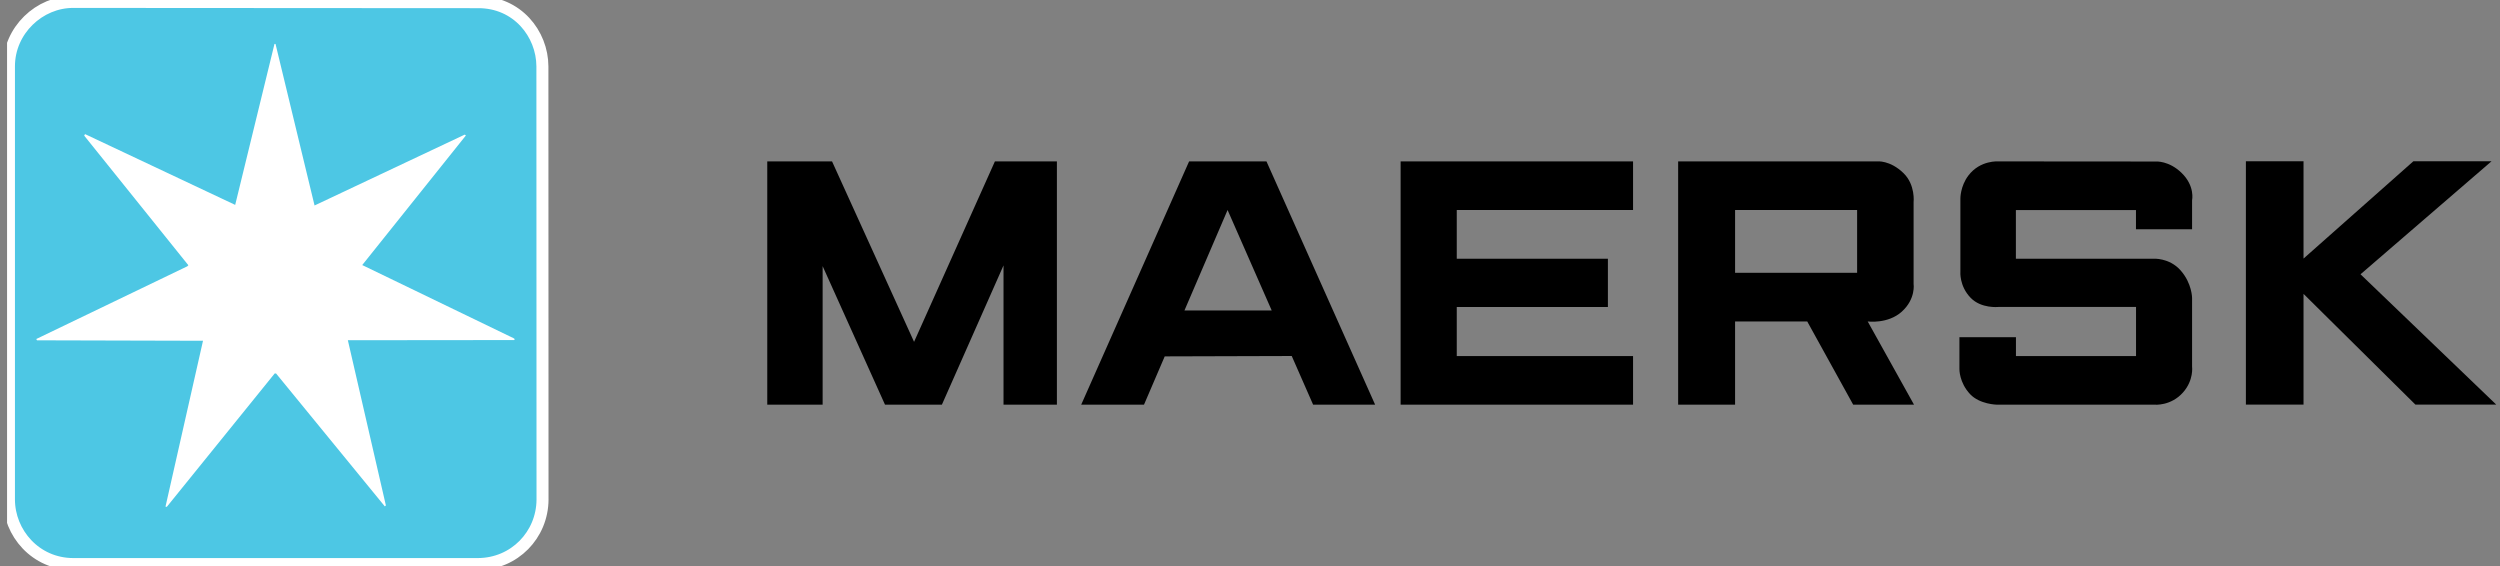 <svg width="331" height="75" viewBox="0 0 331 75" fill="none" xmlns="http://www.w3.org/2000/svg">
<rect x="0" y="0" width="331" height="75" fill="#808080" stroke="none"/>
<g clip-path="url(#clip0_435_23)">
<path d="M101.586 53.578V21.367H110.162L121.022 45.26L131.726 21.368H139.934V53.578H132.866V35.14L124.707 53.578H117.174L108.917 35.236V53.578H101.586ZM151.466 53.578H143.151L157.438 21.367H167.679L182.066 53.578H173.856L171.026 47.135L154.21 47.185L151.466 53.578ZM168.376 41.109L162.532 27.805L156.82 41.109H168.376ZM185.442 53.578V21.367H216.216V27.806H192.875V34.253H212.886V40.644H192.875V47.139H216.216V53.578H185.442Z" fill="black"/>
<path d="M222.187 53.578V21.368H248.531C248.531 21.368 250.228 21.176 252.02 22.919C253.626 24.479 253.36 26.768 253.36 26.768V37.591C253.36 37.591 253.677 39.579 251.78 41.279C249.948 42.919 247.284 42.563 247.284 42.563L253.415 53.578H245.362L239.279 42.563H229.724V53.578H222.187ZM229.725 36.123H245.882V27.808H229.725V36.123ZM266.911 53.578H264.36C264.36 53.578 262.12 53.535 260.849 52.194C259.377 50.635 259.427 48.85 259.427 48.85V44.642H266.911V47.141H282.81V40.642H264.564C264.564 40.642 262.315 40.87 260.929 39.446C259.388 37.87 259.555 35.969 259.555 35.969V26.305C259.555 26.305 259.523 24.681 260.617 23.238C262.19 21.163 264.617 21.369 264.617 21.369L285.463 21.385C285.463 21.385 287.163 21.265 288.828 22.878C290.652 24.637 290.231 26.512 290.231 26.512V30.357H282.803V27.81H266.903V34.254H285.088C285.088 34.254 287.222 34.097 288.723 35.812C290.231 37.528 290.231 39.447 290.231 39.447V48.54C290.231 48.54 290.475 50.325 289.046 51.945C287.426 53.792 285.245 53.58 285.245 53.58H266.904" fill="black"/>
<path d="M297.356 53.569V21.35H304.987V34.235L319.533 21.35H329.882L312.532 36.315L330.502 53.569H319.8L304.987 38.909V53.569H297.356Z" fill="black"/>
<path d="M63.304 0.288C68.47 0.266 71.798 4.463 71.814 8.786L71.829 66.153C71.805 70.799 68.128 74.669 63.265 74.683H9.694C4.707 74.674 1.183 70.573 1.183 66.12L1.185 8.786C1.181 3.998 5.222 0.229 9.717 0.254L63.306 0.288" fill="#4DC7E4"/>
<path d="M63.305 0.287C68.471 0.266 71.799 4.463 71.814 8.786L71.83 66.153C71.805 70.799 68.129 74.669 63.266 74.683H9.695C4.707 74.674 1.184 70.573 1.184 66.121L1.185 8.786C1.182 3.998 5.223 0.229 9.717 0.254L63.307 0.287H63.305Z" stroke="white" stroke-width="1.59"/>
<path d="M41.652 27.203L61.499 17.838C61.579 17.796 61.623 17.918 61.683 17.937L47.959 35.094L68.008 44.784C68.11 44.843 68.21 44.924 68.072 45.024L46.056 45.046L51.091 66.921L50.95 67.045L36.551 49.449H36.367L22.116 67.069C22.036 67.131 21.995 67.131 21.913 67.07L26.878 45.117L4.904 45.058C4.822 44.996 4.822 44.936 4.822 44.875L24.8 35.258L24.939 35.117L11.17 17.985C11.13 17.885 11.21 17.843 11.272 17.762L31.139 27.128L36.34 5.82H36.48L41.646 27.202" fill="white"/>
</g>
<defs>
<clipPath id="clip0_435_23">
<rect width="329.587" height="75" fill="white" transform="translate(0.934)"/>
</clipPath>
</defs>
</svg>

